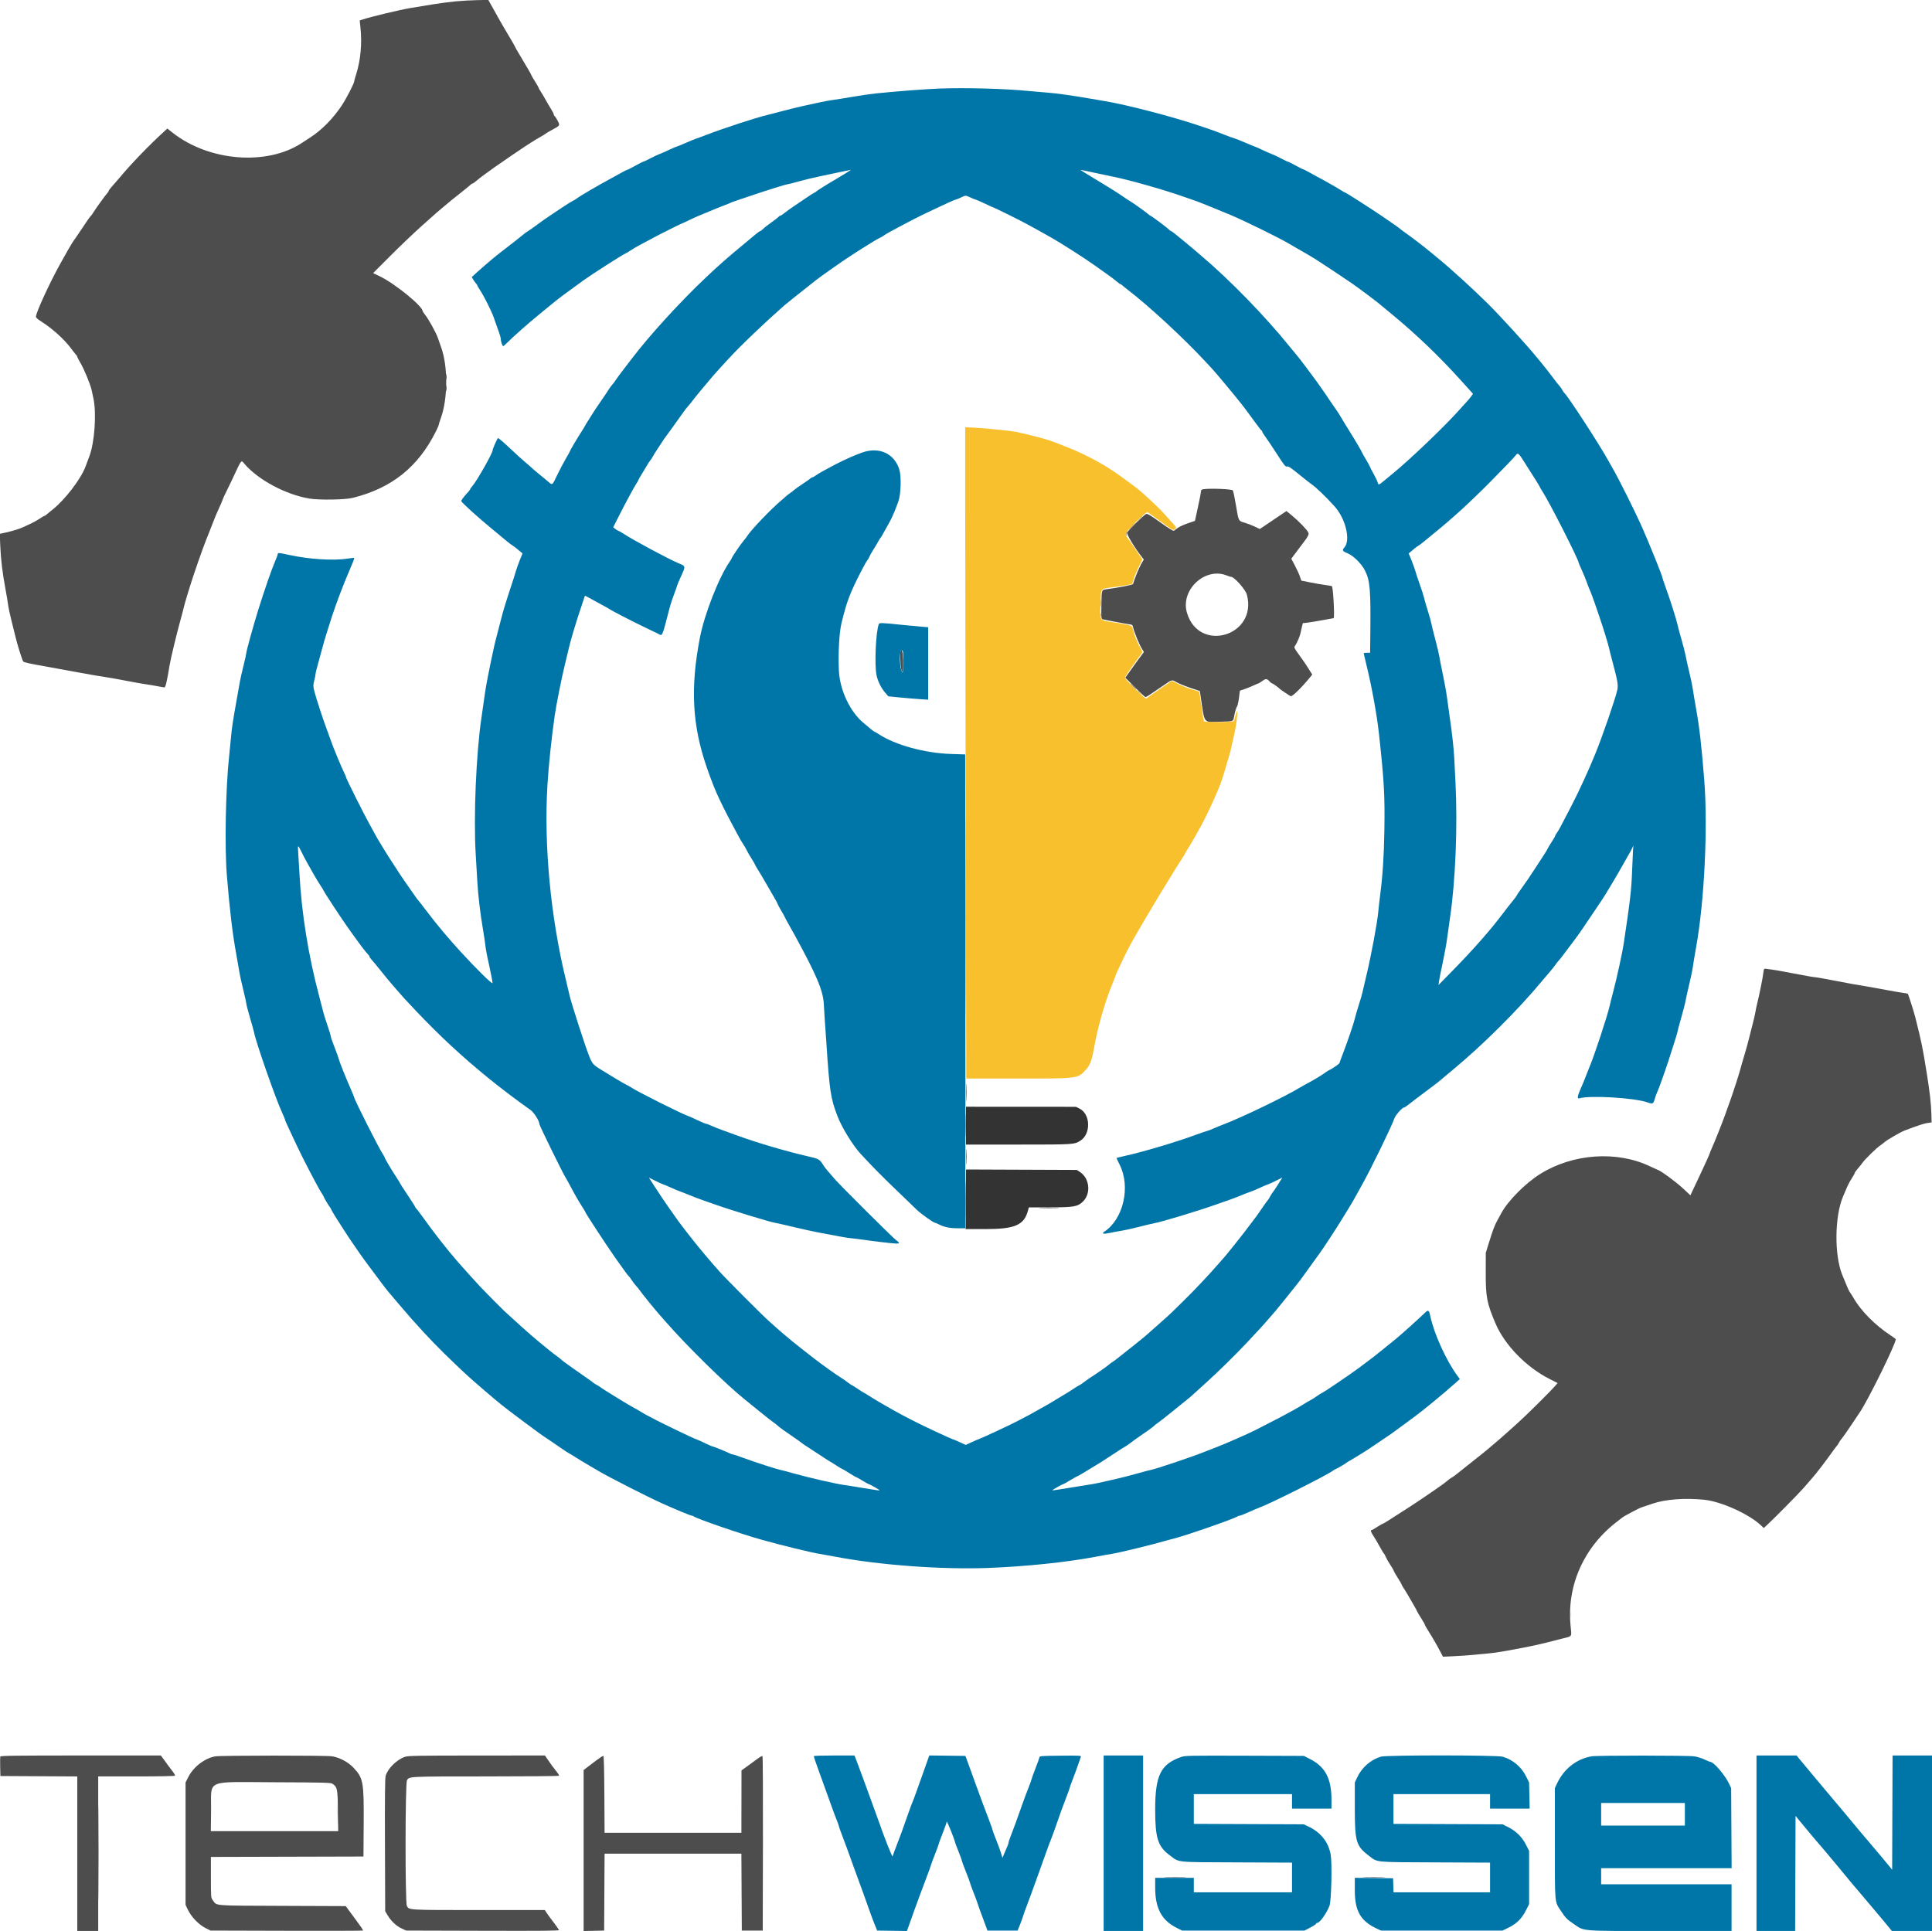 <svg id="svg" version="1.1" width="400" height="399.849" viewBox="0 0 400 399.849" xmlns="http://www.w3.org/2000/svg" xmlns:xlink="http://www.w3.org/1999/xlink" ><g id="svgg"><path id="path0" d="M92.385 78.083 C 92.386 78.633,92.417 78.838,92.454 78.539 C 92.491 78.239,92.490 77.789,92.452 77.539 C 92.414 77.288,92.384 77.533,92.385 78.083 M92.385 80.417 C 92.386 80.967,92.417 81.172,92.454 80.872 C 92.491 80.572,92.490 80.122,92.452 79.872 C 92.414 79.622,92.384 79.867,92.385 80.417 M200.069 226.250 C 200.069 227.900,200.094 228.552,200.124 227.700 C 200.155 226.847,200.154 225.497,200.124 224.700 C 200.093 223.902,200.069 224.600,200.069 226.250 M200.067 239.583 C 200.068 241.050,200.093 241.628,200.124 240.867 C 200.155 240.106,200.155 238.906,200.124 238.200 C 200.093 237.494,200.067 238.117,200.067 239.583 M215.458 250.124 C 216.398 250.154,217.935 250.154,218.875 250.124 C 219.815 250.095,219.046 250.070,217.167 250.070 C 215.287 250.070,214.519 250.095,215.458 250.124 M241.384 388.791 C 242.467 388.820,244.192 388.820,245.218 388.791 C 246.244 388.762,245.358 388.738,243.250 388.738 C 241.142 388.738,240.302 388.762,241.384 388.791 M282.551 388.791 C 283.633 388.820,285.358 388.820,286.384 388.791 C 287.410 388.762,286.525 388.738,284.417 388.738 C 282.308 388.738,281.469 388.762,282.551 388.791 " stroke="none" fill="#000000" fill-rule="evenodd"></path><path id="path1" d="M200.000 233.083 L 200.000 237.000 210.875 236.999 C 222.350 236.998,222.419 236.994,223.690 236.188 C 225.907 234.782,225.789 230.672,223.500 229.549 L 222.750 229.180 211.375 229.174 L 200.000 229.167 200.000 233.083 M199.962 248.330 L 199.917 254.500 203.936 254.500 C 210.150 254.500,212.019 253.692,212.837 250.651 L 213.013 250.000 217.287 250.000 C 222.371 250.000,223.148 249.861,224.255 248.754 C 225.906 247.102,225.585 244.000,223.628 242.705 L 222.941 242.250 211.475 242.205 L 200.008 242.160 199.962 248.330 M20.413 383.750 C 20.413 392.550,20.434 396.126,20.458 391.696 C 20.483 387.266,20.483 380.066,20.458 375.696 C 20.434 371.326,20.413 374.950,20.413 383.750 M69.905 375.167 C 69.905 377.412,69.929 378.331,69.958 377.208 C 69.987 376.085,69.987 374.248,69.958 373.125 C 69.929 372.002,69.905 372.921,69.905 375.167 " stroke="none" fill="#333333" fill-rule="evenodd"></path><path id="path2" d="M94.333 0.280 C 93.004 0.404,90.792 0.698,89.417 0.933 C 88.042 1.168,86.054 1.496,85.000 1.662 C 82.992 1.977,76.567 3.517,75.026 4.052 L 74.468 4.245 74.609 5.498 C 74.990 8.882,74.678 12.431,73.743 15.367 C 73.517 16.074,73.333 16.748,73.333 16.866 C 73.333 17.247,71.628 20.546,70.765 21.833 C 68.929 24.574,66.648 26.895,64.273 28.440 C 63.618 28.866,62.821 29.387,62.500 29.598 C 55.272 34.361,43.297 33.418,35.758 27.494 L 34.648 26.622 34.119 27.103 C 30.903 30.026,27.187 33.876,24.667 36.897 C 24.162 37.501,23.469 38.303,23.125 38.678 C 22.781 39.054,22.500 39.435,22.500 39.526 C 22.500 39.616,22.386 39.804,22.247 39.944 C 21.919 40.271,19.675 43.386,19.279 44.063 C 19.112 44.349,18.884 44.658,18.774 44.750 C 18.592 44.901,18.200 45.467,16.300 48.323 C 15.960 48.833,15.623 49.325,15.550 49.417 C 15.282 49.753,14.534 50.937,14.130 51.667 C 13.901 52.079,13.228 53.279,12.634 54.333 C 10.445 58.218,7.518 64.542,7.440 65.555 C 7.424 65.762,7.772 66.084,8.518 66.555 C 10.825 68.010,13.331 70.276,14.726 72.167 C 15.098 72.671,15.537 73.229,15.701 73.406 C 15.865 73.584,16.000 73.796,16.000 73.877 C 16.000 73.959,16.300 74.539,16.667 75.168 C 17.436 76.484,18.709 79.582,18.971 80.772 C 19.069 81.218,19.237 81.996,19.344 82.500 C 20.010 85.625,19.587 91.609,18.497 94.500 C 18.203 95.279,17.856 96.206,17.726 96.560 C 16.770 99.158,13.456 103.490,10.857 105.539 C 10.248 106.019,9.651 106.507,9.530 106.623 C 9.409 106.739,9.247 106.833,9.172 106.833 C 9.096 106.833,8.632 107.106,8.142 107.439 C 7.651 107.773,6.837 108.224,6.333 108.443 C 5.829 108.661,5.229 108.939,5.000 109.060 C 4.327 109.416,2.682 109.941,1.268 110.251 L -0.047 110.539 0.053 112.978 C 0.169 115.785,0.507 118.624,1.108 121.833 C 1.340 123.071,1.598 124.608,1.682 125.250 C 1.766 125.892,2.059 127.279,2.334 128.333 C 2.609 129.387,2.989 130.925,3.177 131.750 C 3.524 133.266,4.556 136.574,4.803 136.959 C 4.934 137.163,6.093 137.415,10.333 138.159 C 11.479 138.360,14.254 138.867,16.500 139.285 C 18.746 139.702,21.071 140.102,21.667 140.173 C 22.262 140.245,24.137 140.575,25.833 140.908 C 27.529 141.241,29.479 141.590,30.167 141.682 C 30.854 141.774,31.957 141.959,32.618 142.092 C 33.279 142.225,33.925 142.333,34.055 142.333 C 34.277 142.333,34.582 141.005,35.128 137.667 C 35.334 136.401,36.588 131.186,37.291 128.667 C 37.611 127.521,37.967 126.163,38.082 125.648 C 38.257 124.872,39.374 121.197,40.028 119.250 C 41.464 114.971,42.375 112.476,43.523 109.667 C 43.804 108.979,44.173 108.035,44.343 107.568 C 44.512 107.102,44.945 106.089,45.306 105.318 C 45.666 104.547,46.015 103.729,46.082 103.500 C 46.150 103.271,46.417 102.671,46.678 102.167 C 46.938 101.662,47.537 100.425,48.009 99.417 C 50.153 94.834,49.863 95.192,50.678 96.125 C 53.572 99.436,59.206 102.426,64.083 103.238 C 66.080 103.571,71.436 103.487,73.000 103.099 C 81.095 101.089,86.585 96.699,90.272 89.287 C 90.581 88.666,90.833 88.075,90.833 87.974 C 90.833 87.873,91.027 87.256,91.264 86.603 C 92.735 82.549,92.764 75.857,91.328 71.891 C 91.134 71.355,90.831 70.493,90.656 69.975 C 90.291 68.899,88.762 66.128,88.007 65.176 C 87.728 64.824,87.500 64.484,87.500 64.421 C 87.500 63.396,81.770 58.732,78.667 57.232 L 77.250 56.547 80.833 52.960 C 82.804 50.987,85.692 48.233,87.250 46.839 C 90.810 43.656,90.523 43.908,92.000 42.681 C 92.688 42.110,93.415 41.502,93.616 41.330 C 93.818 41.158,94.666 40.484,95.500 39.833 C 96.334 39.182,97.163 38.504,97.342 38.325 C 97.520 38.146,97.741 38.000,97.833 38.000 C 97.924 38.000,98.281 37.751,98.625 37.446 C 98.969 37.141,99.766 36.522,100.396 36.071 C 101.027 35.619,101.927 34.970,102.396 34.628 C 103.207 34.039,108.235 30.604,108.806 30.250 C 108.954 30.158,109.490 29.815,109.996 29.488 C 110.502 29.160,111.367 28.640,111.917 28.332 C 112.467 28.024,112.954 27.721,113.000 27.659 C 113.046 27.597,113.608 27.264,114.250 26.918 C 116.009 25.971,115.994 25.998,115.411 24.917 C 115.139 24.413,114.860 24.001,114.792 24.001 C 114.723 24.000,114.667 23.884,114.667 23.742 C 114.667 23.600,114.418 23.094,114.114 22.617 C 113.810 22.140,113.287 21.251,112.953 20.641 C 112.619 20.032,112.155 19.252,111.923 18.910 C 111.690 18.567,111.500 18.223,111.500 18.145 C 111.500 18.067,111.162 17.477,110.750 16.833 C 110.337 16.190,110.000 15.610,110.000 15.544 C 110.000 15.433,109.186 14.025,107.394 11.037 C 106.994 10.370,106.667 9.790,106.667 9.748 C 106.667 9.671,105.409 7.497,104.451 5.917 C 104.173 5.458,103.714 4.666,103.431 4.156 C 103.148 3.645,102.508 2.499,102.009 1.608 L 101.102 -0.012 98.926 0.021 C 97.729 0.039,95.662 0.156,94.333 0.280 M249.292 101.278 C 248.785 101.339,248.666 101.422,248.662 101.718 C 248.660 101.919,248.375 103.382,248.030 104.969 L 247.403 107.855 245.910 108.364 C 245.089 108.644,244.154 109.075,243.833 109.322 C 243.512 109.569,243.154 109.829,243.037 109.899 C 242.900 109.980,241.892 109.357,240.240 108.170 C 238.214 106.715,237.580 106.338,237.302 106.426 C 236.905 106.553,233.651 109.726,233.368 110.264 C 233.195 110.592,234.884 113.400,236.455 115.397 L 236.812 115.851 236.262 116.801 C 235.824 117.558,234.850 119.950,234.581 120.932 C 234.536 121.096,231.734 121.652,229.292 121.982 C 228.019 122.153,228.090 121.969,228.031 125.249 C 227.983 127.921,228.002 128.144,228.281 128.225 C 228.759 128.363,232.835 129.132,233.697 129.247 C 234.408 129.341,234.488 129.398,234.594 129.884 C 234.799 130.820,235.835 133.382,236.342 134.207 L 236.833 135.004 235.696 136.544 C 235.071 137.391,234.206 138.589,233.774 139.207 L 232.989 140.330 234.978 142.332 C 236.072 143.433,237.053 144.333,237.158 144.333 C 237.352 144.333,237.959 143.941,240.861 141.943 C 242.714 140.667,242.614 140.691,243.634 141.288 C 244.061 141.539,245.312 142.047,246.413 142.417 L 248.417 143.091 248.612 144.421 C 249.434 150.006,249.086 149.582,252.730 149.441 C 255.642 149.328,255.266 149.529,255.598 147.905 C 255.747 147.178,255.969 146.469,256.092 146.330 C 256.215 146.191,256.404 145.387,256.512 144.545 L 256.709 143.013 257.563 142.730 C 258.032 142.575,258.879 142.235,259.444 141.974 C 260.008 141.713,260.515 141.500,260.570 141.500 C 260.625 141.500,260.977 141.277,261.354 141.004 C 262.086 140.474,262.309 140.495,262.903 141.151 C 263.076 141.343,263.290 141.500,263.377 141.500 C 263.513 141.500,264.760 142.397,265.000 142.669 C 265.133 142.819,267.154 144.167,267.247 144.167 C 267.662 144.167,269.588 142.272,271.219 140.258 L 271.689 139.679 270.969 138.535 C 270.574 137.906,270.025 137.078,269.750 136.696 C 267.741 133.903,267.845 134.104,268.176 133.649 C 268.510 133.192,269.180 131.605,269.261 131.083 C 269.289 130.900,269.408 130.364,269.525 129.893 L 269.737 129.035 270.665 128.930 C 271.175 128.872,272.596 128.639,273.822 128.413 C 275.048 128.186,276.077 128.000,276.109 128.000 C 276.359 128.000,276.023 121.634,275.759 121.371 C 275.723 121.334,275.143 121.233,274.472 121.146 C 273.800 121.059,272.387 120.816,271.333 120.606 L 269.417 120.223 269.145 119.403 C 268.996 118.952,268.531 117.933,268.112 117.137 L 267.350 115.691 267.717 115.193 C 268.265 114.449,269.118 113.313,269.542 112.764 C 270.823 111.104,271.055 110.669,270.871 110.267 C 270.605 109.682,268.918 107.926,267.547 106.804 L 266.344 105.820 263.586 107.680 L 260.828 109.539 259.753 109.026 C 259.162 108.744,258.244 108.389,257.714 108.239 C 256.397 107.865,256.438 107.944,255.902 104.689 C 255.640 103.098,255.341 101.680,255.238 101.538 C 255.046 101.276,250.830 101.091,249.292 101.278 M253.952 119.148 C 254.391 119.321,254.787 119.453,254.833 119.441 C 255.401 119.295,257.865 122.037,258.155 123.137 C 260.406 131.666,248.212 135.323,245.740 126.861 C 244.369 122.168,249.467 117.380,253.952 119.148 M186.413 135.013 C 186.279 135.435,186.473 138.406,186.668 138.910 C 186.913 139.543,187.013 138.816,186.964 136.754 C 186.918 134.826,186.695 134.123,186.413 135.013 M365.075 201.470 C 365.014 201.991,364.814 203.129,364.631 204.000 C 364.449 204.871,364.235 205.899,364.156 206.285 C 364.077 206.671,363.903 207.421,363.770 207.952 C 363.636 208.482,363.485 209.217,363.434 209.583 C 363.383 209.950,363.152 210.963,362.921 211.833 C 362.689 212.704,362.339 214.092,362.142 214.917 C 361.945 215.742,361.500 217.354,361.153 218.500 C 360.806 219.646,360.438 220.921,360.336 221.333 C 360.126 222.186,358.842 226.167,358.214 227.917 C 357.983 228.558,357.512 229.871,357.167 230.833 C 356.485 232.735,354.937 236.614,354.361 237.866 C 354.162 238.296,354.000 238.707,354.000 238.779 C 354.000 238.897,352.787 241.577,351.751 243.750 C 351.532 244.208,351.044 245.242,350.667 246.046 L 349.980 247.509 348.448 246.077 C 347.038 244.759,343.933 242.473,343.219 242.227 C 343.053 242.170,342.317 241.837,341.583 241.489 C 334.737 238.233,325.663 238.864,318.917 243.063 C 315.819 244.991,312.144 248.702,310.798 251.260 C 310.657 251.530,310.305 252.173,310.018 252.690 C 309.436 253.736,309.079 254.685,308.209 257.500 L 307.616 259.417 307.607 263.583 C 307.597 268.572,307.838 269.825,309.612 274.000 C 311.531 278.517,315.996 283.103,320.872 285.564 L 322.484 286.378 321.867 287.096 C 321.528 287.492,320.050 289.005,318.583 290.458 C 316.137 292.883,314.841 294.112,312.820 295.917 C 310.750 297.766,310.331 298.134,309.590 298.750 C 309.149 299.117,308.479 299.686,308.102 300.016 C 307.725 300.345,306.254 301.528,304.833 302.645 C 303.412 303.762,301.950 304.924,301.583 305.228 C 301.217 305.532,300.729 305.876,300.500 305.993 C 300.271 306.111,299.858 306.414,299.583 306.667 C 299.308 306.921,298.183 307.741,297.083 308.490 C 295.983 309.239,294.783 310.060,294.417 310.314 C 293.728 310.791,291.454 312.289,290.972 312.583 C 290.822 312.675,290.353 312.975,289.929 313.250 C 287.353 314.924,286.425 315.500,286.309 315.500 C 286.237 315.500,285.714 315.800,285.146 316.167 C 284.579 316.533,284.052 316.833,283.974 316.833 C 283.699 316.833,283.841 317.266,284.385 318.086 C 284.689 318.543,285.263 319.517,285.660 320.250 C 286.057 320.983,286.443 321.623,286.518 321.673 C 286.593 321.722,286.776 322.055,286.926 322.413 C 287.076 322.771,287.481 323.481,287.826 323.991 C 288.171 324.500,288.501 325.068,288.559 325.254 C 288.617 325.439,289.002 326.114,289.415 326.754 C 289.827 327.393,290.165 327.978,290.166 328.053 C 290.166 328.128,290.379 328.503,290.640 328.887 C 290.900 329.270,291.539 330.333,292.060 331.250 C 292.582 332.167,293.076 333.029,293.159 333.167 C 293.242 333.304,293.352 333.529,293.403 333.667 C 293.455 333.804,293.832 334.442,294.242 335.083 C 294.651 335.725,294.989 336.320,294.993 336.405 C 294.997 336.490,295.288 337.015,295.640 337.572 C 296.534 338.984,297.544 340.727,298.196 341.981 L 298.750 343.046 301.083 342.935 C 302.367 342.875,304.092 342.756,304.917 342.673 C 305.742 342.589,306.932 342.477,307.561 342.423 C 308.901 342.310,310.424 342.096,312.167 341.775 C 317.578 340.780,318.372 340.605,323.320 339.324 C 325.640 338.724,325.403 339.077,325.166 336.574 C 324.378 328.255,327.954 320.287,334.827 315.046 C 335.335 314.659,335.830 314.276,335.927 314.194 C 336.254 313.920,339.412 312.251,339.833 312.130 C 340.063 312.065,341.112 311.712,342.167 311.346 C 344.754 310.449,348.843 310.141,352.838 310.543 C 356.351 310.896,362.159 313.527,364.625 315.881 L 365.167 316.399 365.792 315.824 C 367.272 314.464,372.518 309.152,373.425 308.095 C 373.971 307.460,374.720 306.598,375.090 306.179 C 376.069 305.070,377.677 302.982,379.271 300.750 C 379.794 300.017,380.275 299.379,380.338 299.333 C 380.402 299.287,380.570 299.025,380.713 298.750 C 380.855 298.475,381.120 298.093,381.302 297.901 C 381.483 297.709,382.371 296.444,383.274 295.090 C 384.177 293.736,384.976 292.543,385.048 292.439 C 386.713 290.034,392.499 278.284,392.500 277.307 C 392.500 277.246,391.956 276.842,391.292 276.408 C 388.219 274.402,385.242 271.379,383.750 268.750 C 383.490 268.292,383.172 267.792,383.043 267.640 C 382.827 267.385,382.390 266.401,381.407 263.952 C 379.752 259.830,379.838 251.867,381.583 247.750 C 381.738 247.383,381.976 246.821,382.112 246.500 C 382.606 245.330,382.914 244.733,383.451 243.899 C 383.753 243.432,384.000 242.973,384.000 242.881 C 384.000 242.789,384.286 242.384,384.635 241.982 C 384.985 241.579,385.388 241.077,385.532 240.866 C 386.075 240.070,388.503 237.695,389.337 237.144 C 389.564 236.994,389.962 236.687,390.221 236.461 C 390.772 235.981,393.558 234.376,394.362 234.075 C 397.251 232.993,398.326 232.641,399.059 232.534 L 399.917 232.408 399.877 230.829 C 399.819 228.562,399.560 226.250,398.905 222.167 C 398.036 216.750,397.873 215.956,396.547 210.667 C 396.250 209.486,395.103 205.880,394.988 205.767 C 394.949 205.729,394.504 205.647,394.000 205.585 C 393.496 205.523,391.921 205.249,390.500 204.978 C 389.079 204.706,387.242 204.375,386.417 204.241 C 383.704 203.802,382.953 203.666,379.513 202.996 C 377.641 202.632,375.923 202.333,375.697 202.333 C 375.470 202.333,373.589 202.003,371.517 201.599 C 369.445 201.195,367.327 200.817,366.811 200.760 C 366.294 200.702,365.718 200.625,365.530 200.589 C 365.227 200.531,365.175 200.632,365.075 201.470 M199.905 233.000 C 199.905 235.154,199.929 236.035,199.958 234.958 C 199.987 233.881,199.987 232.119,199.958 231.042 C 199.929 229.965,199.905 230.846,199.905 233.000 M199.909 248.333 C 199.909 251.679,199.931 253.048,199.958 251.375 C 199.985 249.702,199.985 246.965,199.958 245.292 C 199.931 243.619,199.909 244.987,199.909 248.333 M0.072 363.719 C 0.026 363.839,0.010 364.795,0.036 365.844 L 0.083 367.750 8.042 367.793 L 16.000 367.837 16.000 383.835 L 16.000 399.833 18.167 399.833 L 20.333 399.833 20.333 383.833 L 20.333 367.833 28.240 367.833 C 32.789 367.833,36.187 367.769,36.240 367.682 C 36.292 367.599,36.015 367.128,35.625 366.636 C 35.236 366.143,34.842 365.623,34.750 365.480 C 34.658 365.336,34.295 364.832,33.943 364.359 L 33.302 363.500 16.729 363.500 C 3.212 363.500,0.141 363.540,0.072 363.719 M44.592 363.677 C 42.420 364.041,40.076 365.825,39.000 367.935 L 38.417 369.078 38.417 381.748 L 38.417 394.417 38.853 395.348 C 39.598 396.936,41.130 398.525,42.644 399.281 L 43.583 399.750 59.375 399.794 C 68.060 399.818,75.167 399.797,75.167 399.747 C 75.167 399.611,74.684 398.888,73.780 397.667 C 73.338 397.071,72.663 396.156,72.280 395.635 L 71.583 394.686 58.417 394.635 C 43.840 394.578,44.944 394.666,44.074 393.487 C 43.667 392.936,43.667 392.928,43.667 388.718 L 43.667 384.502 59.458 384.459 L 75.250 384.417 75.296 377.750 C 75.356 368.987,75.215 368.196,73.212 366.055 C 72.095 364.860,70.353 363.928,68.747 363.665 C 67.536 363.467,45.784 363.478,44.592 363.677 M83.833 363.777 C 82.107 364.378,80.262 366.208,79.839 367.738 C 79.706 368.222,79.666 372.347,79.701 382.083 L 79.750 395.750 80.246 396.579 C 80.966 397.783,82.028 398.787,83.124 399.300 L 84.083 399.750 99.970 399.795 C 112.773 399.831,115.834 399.799,115.737 399.628 C 115.560 399.317,114.747 398.190,114.081 397.333 C 113.760 396.921,113.341 396.340,113.149 396.042 L 112.800 395.500 99.075 395.500 C 84.354 395.500,84.691 395.520,84.238 394.642 C 83.866 393.923,83.885 369.373,84.258 368.651 C 84.686 367.824,84.497 367.833,100.501 367.833 C 108.831 367.833,115.685 367.771,115.732 367.695 C 115.779 367.619,115.590 367.280,115.311 366.942 C 114.759 366.272,113.907 365.109,113.248 364.125 L 112.829 363.500 98.706 363.508 C 86.332 363.515,84.490 363.548,83.833 363.777 M123.333 364.605 C 122.554 365.192,121.673 365.862,121.375 366.094 L 120.833 366.514 120.833 383.179 L 120.833 399.843 122.958 399.797 L 125.083 399.750 125.127 391.792 L 125.170 383.833 139.333 383.833 L 153.497 383.833 153.540 391.792 L 153.583 399.750 155.750 399.750 L 157.917 399.750 157.959 381.759 C 157.982 371.864,157.940 363.707,157.866 363.632 C 157.791 363.557,157.306 363.816,156.789 364.206 C 156.272 364.597,155.324 365.292,154.684 365.750 L 153.519 366.583 153.510 373.042 L 153.500 379.500 139.335 379.500 L 125.170 379.500 125.127 371.556 C 125.099 366.431,125.024 363.598,124.917 363.574 C 124.825 363.553,124.112 364.017,123.333 364.605 M68.801 369.333 C 69.836 370.007,69.912 370.370,69.969 374.958 L 70.021 379.167 56.836 379.167 L 43.651 379.167 43.701 374.767 C 43.773 368.323,42.247 368.984,56.917 369.040 C 66.806 369.077,68.471 369.118,68.801 369.333 " stroke="none" fill="#4d4d4d" fill-rule="evenodd"></path><path id="path3" d="M234.583 142.167 C 234.941 142.533,235.272 142.833,235.318 142.833 C 235.363 142.833,235.108 142.533,234.750 142.167 C 234.392 141.800,234.062 141.500,234.016 141.500 C 233.970 141.500,234.225 141.800,234.583 142.167 " stroke="none" fill="#666666" fill-rule="evenodd"></path><path id="path4" d="" stroke="none" fill="#002baa" fill-rule="evenodd"></path><path id="path5" d="" stroke="none" fill="#0000ff" fill-rule="evenodd"></path><path id="path6" d="M186.372 137.500 C 186.372 137.821,186.406 137.952,186.448 137.792 C 186.490 137.631,186.490 137.369,186.448 137.208 C 186.406 137.048,186.372 137.179,186.372 137.500 " stroke="none" fill="#337369" fill-rule="evenodd"></path><path id="path7" d="M194.583 18.336 C 191.448 18.455,186.253 18.851,181.333 19.345 C 180.371 19.442,178.271 19.746,176.667 20.021 C 175.063 20.297,173.188 20.596,172.500 20.687 C 171.813 20.778,170.462 21.026,169.500 21.238 C 168.537 21.451,167.000 21.788,166.083 21.988 C 165.167 22.188,163.404 22.622,162.167 22.953 C 160.929 23.284,159.467 23.662,158.917 23.792 C 156.496 24.367,149.841 26.540,146.250 27.928 C 145.242 28.318,144.229 28.691,144.000 28.757 C 143.771 28.824,142.842 29.205,141.937 29.606 C 141.031 30.006,140.225 30.333,140.146 30.333 C 140.067 30.333,139.308 30.660,138.459 31.059 C 137.611 31.458,136.729 31.843,136.500 31.914 C 136.271 31.986,135.455 32.372,134.686 32.772 C 133.918 33.172,133.224 33.500,133.145 33.500 C 133.066 33.500,132.325 33.875,131.500 34.333 C 130.675 34.792,129.932 35.167,129.849 35.167 C 129.766 35.167,129.223 35.438,128.641 35.769 C 128.059 36.100,127.021 36.672,126.333 37.040 C 124.034 38.271,120.063 40.593,119.505 41.032 C 119.273 41.214,118.858 41.470,118.583 41.599 C 118.308 41.729,117.440 42.266,116.655 42.792 C 115.869 43.319,114.857 43.992,114.405 44.288 C 113.299 45.012,111.998 45.927,110.783 46.833 C 110.230 47.246,109.547 47.721,109.264 47.890 C 108.981 48.059,108.563 48.366,108.333 48.573 C 107.986 48.886,105.522 50.815,103.066 52.696 C 102.746 52.942,102.197 53.392,101.845 53.696 C 101.494 54.001,100.808 54.587,100.319 55.000 C 99.831 55.413,99.036 56.116,98.552 56.563 L 97.673 57.376 97.961 57.867 C 98.120 58.137,98.381 58.499,98.542 58.672 C 98.702 58.845,98.833 59.046,98.833 59.120 C 98.833 59.194,99.085 59.628,99.393 60.086 C 100.124 61.172,101.709 64.314,102.166 65.583 C 103.428 69.087,103.660 69.785,103.664 70.083 C 103.671 70.626,104.003 71.667,104.169 71.667 C 104.253 71.667,104.643 71.338,105.036 70.937 C 106.160 69.787,109.420 66.907,111.661 65.083 C 112.787 64.167,114.068 63.117,114.507 62.750 C 115.464 61.952,117.240 60.625,120.750 58.087 C 122.508 56.815,128.927 52.709,129.545 52.461 C 129.713 52.393,130.165 52.122,130.550 51.858 C 130.935 51.593,131.775 51.099,132.417 50.759 C 133.058 50.419,134.333 49.737,135.250 49.244 C 136.983 48.313,141.293 46.167,141.430 46.167 C 141.474 46.167,142.051 45.897,142.713 45.568 C 143.375 45.239,144.292 44.824,144.750 44.645 C 145.208 44.467,146.258 44.032,147.083 43.677 C 147.908 43.323,149.146 42.824,149.833 42.568 C 150.521 42.313,151.158 42.054,151.250 41.993 C 151.342 41.932,151.829 41.748,152.333 41.584 C 152.837 41.420,154.188 40.964,155.333 40.572 C 158.406 39.520,162.716 38.167,163.001 38.165 C 163.138 38.164,164.188 37.899,165.333 37.576 C 166.479 37.253,168.467 36.772,169.750 36.507 C 171.033 36.242,172.980 35.832,174.075 35.596 C 175.171 35.360,176.105 35.167,176.152 35.167 C 176.253 35.167,174.023 36.560,172.886 37.207 C 171.537 37.976,169.100 39.506,169.006 39.644 C 168.957 39.716,168.798 39.818,168.653 39.871 C 168.509 39.924,167.684 40.450,166.820 41.039 C 165.957 41.628,164.762 42.437,164.167 42.838 C 163.571 43.239,162.776 43.815,162.400 44.117 C 162.023 44.419,161.639 44.667,161.545 44.667 C 161.451 44.667,161.278 44.782,161.161 44.924 C 161.044 45.065,160.368 45.589,159.660 46.088 C 158.953 46.587,158.196 47.182,157.978 47.411 C 157.761 47.640,157.508 47.830,157.417 47.832 C 157.325 47.834,156.827 48.192,156.309 48.626 C 155.792 49.061,155.042 49.686,154.643 50.016 C 150.564 53.383,149.133 54.637,146.101 57.500 C 140.827 62.482,134.417 69.507,130.833 74.234 C 130.604 74.536,129.817 75.561,129.083 76.512 C 128.350 77.463,127.611 78.468,127.441 78.746 C 127.272 79.023,126.960 79.438,126.748 79.667 C 126.537 79.896,126.226 80.317,126.057 80.603 C 125.888 80.889,125.112 82.046,124.333 83.174 C 123.554 84.301,122.804 85.427,122.667 85.675 C 122.529 85.923,122.135 86.549,121.792 87.066 C 121.448 87.583,121.167 88.043,121.167 88.089 C 121.167 88.134,120.842 88.676,120.444 89.294 C 119.440 90.856,118.000 93.289,118.000 93.424 C 118.000 93.486,117.637 94.147,117.194 94.894 C 116.750 95.640,115.944 97.166,115.402 98.286 C 114.250 100.664,114.467 100.542,113.234 99.507 C 112.693 99.053,111.851 98.359,111.363 97.966 C 110.876 97.572,110.238 97.023,109.947 96.745 C 109.655 96.467,109.079 95.967,108.667 95.634 C 108.254 95.301,106.875 94.045,105.601 92.842 C 104.328 91.639,103.209 90.680,103.114 90.712 C 102.957 90.764,102.003 92.907,102.001 93.212 C 101.997 93.821,98.779 99.517,97.810 100.631 C 97.548 100.932,97.333 101.237,97.333 101.308 C 97.333 101.379,97.165 101.618,96.958 101.838 C 96.120 102.734,95.500 103.543,95.500 103.742 C 95.500 104.005,99.021 107.196,102.000 109.632 C 103.237 110.644,104.539 111.722,104.893 112.028 C 105.247 112.333,105.773 112.733,106.062 112.917 C 106.351 113.100,106.774 113.413,107.002 113.612 C 107.230 113.812,107.589 114.112,107.800 114.279 L 108.183 114.583 107.610 116.005 C 107.295 116.787,106.923 117.837,106.783 118.339 C 106.644 118.840,106.229 120.150,105.861 121.250 C 104.962 123.936,104.055 126.898,103.819 127.917 C 103.713 128.375,103.382 129.650,103.084 130.750 C 102.785 131.850,102.419 133.313,102.270 134.000 C 101.289 138.534,100.622 141.938,100.413 143.474 C 100.280 144.451,99.946 146.782,99.672 148.655 C 98.572 156.148,98.028 169.109,98.487 176.833 C 98.594 178.621,98.751 181.283,98.837 182.750 C 98.997 185.489,99.431 189.121,100.002 192.500 C 100.181 193.554,100.365 194.754,100.413 195.167 C 100.581 196.625,100.703 197.281,101.354 200.250 C 101.716 201.899,101.991 203.387,101.965 203.555 C 101.916 203.866,98.569 200.571,95.305 196.998 C 94.027 195.599,93.533 195.037,91.844 193.059 C 90.825 191.867,89.288 189.938,88.080 188.333 C 87.355 187.371,86.712 186.546,86.653 186.500 C 86.593 186.454,86.307 186.079,86.018 185.667 C 83.805 182.508,83.040 181.401,82.750 180.942 C 82.370 180.339,81.062 178.320,80.249 177.083 C 79.948 176.625,79.579 176.025,79.428 175.750 C 79.278 175.475,78.936 174.912,78.669 174.500 C 78.403 174.088,78.029 173.450,77.840 173.083 C 77.650 172.717,77.053 171.629,76.512 170.667 C 75.384 168.658,71.667 161.232,71.667 160.986 C 71.667 160.896,71.482 160.459,71.257 160.014 C 70.763 159.038,68.883 154.514,68.586 153.583 C 68.468 153.217,68.075 152.129,67.711 151.167 C 66.901 149.025,65.473 144.652,65.082 143.122 C 64.814 142.071,64.813 141.919,65.064 140.921 C 65.212 140.331,65.333 139.704,65.333 139.527 C 65.333 139.350,65.661 138.053,66.062 136.644 C 66.462 135.236,66.839 133.858,66.898 133.583 C 66.994 133.143,68.137 129.428,68.745 127.583 C 69.703 124.674,71.233 120.671,72.519 117.706 C 72.967 116.673,73.333 115.755,73.333 115.664 C 73.333 115.466,73.352 115.466,72.000 115.670 C 69.010 116.121,64.057 115.814,59.961 114.925 C 57.700 114.434,57.500 114.418,57.500 114.733 C 57.500 114.860,57.262 115.517,56.972 116.191 C 56.210 117.960,54.798 122.027,53.451 126.333 C 52.504 129.362,50.993 134.822,50.997 135.204 C 50.999 135.362,50.742 136.525,50.427 137.787 C 50.112 139.050,49.775 140.533,49.678 141.083 C 49.581 141.633,49.281 143.321,49.010 144.833 C 48.200 149.367,47.988 150.771,47.831 152.637 C 47.749 153.616,47.570 155.429,47.432 156.667 C 46.723 163.067,46.489 175.461,46.968 181.250 C 47.580 188.657,48.140 193.347,48.918 197.583 C 49.221 199.233,49.520 200.953,49.583 201.406 C 49.645 201.858,49.990 203.419,50.348 204.873 C 50.707 206.328,51.000 207.660,51.000 207.834 C 51.000 208.009,51.347 209.336,51.772 210.784 C 52.197 212.232,52.578 213.604,52.619 213.833 C 52.965 215.767,57.098 227.589,58.401 230.372 C 58.730 231.075,59.000 231.730,59.000 231.827 C 59.000 231.923,59.331 232.695,59.736 233.543 C 60.140 234.390,60.904 236.021,61.433 237.167 C 62.599 239.690,65.876 245.981,66.529 246.947 C 66.788 247.330,67.000 247.695,67.000 247.758 C 67.000 247.894,68.182 249.879,68.335 250.000 C 68.393 250.046,68.496 250.233,68.564 250.417 C 68.632 250.600,69.039 251.300,69.469 251.972 C 69.898 252.644,70.615 253.769,71.062 254.472 C 71.509 255.175,72.011 255.948,72.178 256.189 C 72.345 256.431,72.934 257.293,73.486 258.106 C 74.874 260.148,76.009 261.712,78.380 264.848 C 78.767 265.360,79.325 266.099,79.620 266.490 C 79.915 266.882,80.426 267.513,80.755 267.893 C 81.084 268.273,82.113 269.483,83.041 270.583 C 85.877 273.945,89.347 277.702,92.000 280.281 C 95.926 284.098,97.010 285.098,100.025 287.681 C 103.834 290.945,103.944 291.032,108.189 294.204 C 111.991 297.044,111.692 296.830,113.994 298.369 C 115.051 299.075,116.217 299.872,116.583 300.139 C 116.950 300.406,117.438 300.721,117.667 300.838 C 117.896 300.956,118.571 301.365,119.167 301.748 C 119.763 302.130,120.962 302.859,121.833 303.367 C 122.704 303.875,123.679 304.446,124.000 304.637 C 126.054 305.853,133.826 309.816,136.917 311.222 C 139.528 312.409,142.957 313.833,143.207 313.833 C 143.331 313.833,143.505 313.895,143.592 313.970 C 144.142 314.444,153.284 317.594,157.667 318.819 C 161.863 319.992,168.203 321.540,169.667 321.749 C 170.079 321.808,171.542 322.071,172.917 322.333 C 182.027 324.071,194.914 325.024,204.496 324.669 C 212.293 324.379,220.936 323.480,226.917 322.336 C 228.292 322.072,229.754 321.810,230.167 321.753 C 231.490 321.568,238.944 319.756,241.250 319.057 C 241.708 318.919,242.533 318.697,243.083 318.565 C 245.402 318.009,255.789 314.387,256.242 313.977 C 256.329 313.898,256.528 313.833,256.683 313.833 C 256.839 313.833,257.631 313.525,258.442 313.149 C 259.253 312.773,260.292 312.330,260.750 312.165 C 262.998 311.357,274.428 305.621,275.942 304.541 C 276.232 304.335,276.522 304.167,276.587 304.167 C 276.714 304.167,278.693 303.001,278.833 302.844 C 278.879 302.792,279.142 302.629,279.417 302.480 C 280.047 302.141,282.949 300.347,283.502 299.956 C 283.730 299.795,284.779 299.088,285.833 298.386 C 286.887 297.684,287.938 296.970,288.167 296.799 C 288.396 296.629,289.146 296.081,289.833 295.583 C 291.876 294.103,293.850 292.622,294.613 292.000 C 295.007 291.679,295.748 291.079,296.261 290.667 C 297.859 289.382,300.087 287.494,301.330 286.373 L 302.243 285.548 301.821 284.983 C 299.478 281.841,296.919 276.239,296.124 272.510 C 295.846 271.203,295.707 271.140,294.890 271.951 C 293.994 272.839,289.893 276.525,289.056 277.195 C 288.674 277.500,287.624 278.350,286.723 279.083 C 284.746 280.692,284.054 281.235,283.007 282.000 C 282.568 282.321,281.778 282.911,281.251 283.311 C 279.709 284.485,273.767 288.500,273.573 288.500 C 273.512 288.500,273.114 288.753,272.689 289.062 C 272.264 289.371,271.654 289.756,271.333 289.918 C 271.012 290.079,270.375 290.453,269.917 290.748 C 269.077 291.288,266.969 292.472,265.167 293.416 C 264.654 293.684,260.762 295.687,259.903 296.125 C 258.414 296.884,253.493 299.045,251.833 299.669 C 251.146 299.928,250.021 300.365,249.333 300.641 C 246.606 301.735,239.187 304.224,238.167 304.388 C 237.938 304.424,236.662 304.763,235.333 305.140 C 233.211 305.742,231.057 306.262,227.167 307.112 C 226.571 307.243,225.596 307.415,225.000 307.494 C 224.404 307.574,222.571 307.869,220.926 308.149 C 219.281 308.429,217.909 308.631,217.876 308.598 C 217.809 308.531,219.904 307.333,220.087 307.333 C 220.151 307.333,220.825 306.958,221.583 306.500 C 222.342 306.042,223.011 305.667,223.069 305.667 C 223.127 305.667,223.642 305.379,224.212 305.028 C 225.113 304.474,226.855 303.418,227.917 302.784 C 228.100 302.674,229.215 301.947,230.393 301.167 C 231.572 300.388,232.735 299.646,232.977 299.519 C 233.219 299.392,233.717 299.049,234.083 298.758 C 234.450 298.466,235.162 297.949,235.667 297.608 C 237.324 296.488,238.881 295.360,238.983 295.204 C 239.038 295.119,239.356 294.870,239.690 294.650 C 240.024 294.430,241.400 293.350,242.748 292.250 C 244.096 291.150,245.473 290.039,245.808 289.781 C 246.143 289.523,246.642 289.098,246.917 288.836 C 247.192 288.574,248.317 287.556,249.417 286.574 C 251.842 284.409,255.984 280.350,258.250 277.917 C 261.021 274.943,261.221 274.725,262.035 273.805 C 263.858 271.743,264.502 270.976,266.074 269.000 C 266.985 267.854,267.998 266.589,268.324 266.188 C 269.075 265.264,269.427 264.789,271.152 262.377 C 271.923 261.299,272.830 260.042,273.168 259.583 C 274.018 258.429,276.745 254.259,277.963 252.250 C 278.519 251.333,279.233 250.168,279.550 249.660 C 279.867 249.153,280.365 248.290,280.657 247.744 C 280.949 247.197,281.591 246.037,282.084 245.167 C 283.763 242.198,288.174 233.132,288.693 231.583 C 288.914 230.924,290.311 229.333,290.670 229.333 C 290.772 229.333,291.132 229.108,291.470 228.834 C 292.005 228.397,294.532 226.483,296.972 224.667 C 297.402 224.346,297.979 223.886,298.252 223.645 C 298.526 223.404,299.688 222.432,300.833 221.485 C 306.914 216.457,314.266 209.147,319.090 203.333 C 319.889 202.371,320.776 201.322,321.063 201.002 C 321.349 200.682,321.760 200.160,321.977 199.842 C 322.193 199.525,322.547 199.074,322.763 198.841 C 322.979 198.607,323.327 198.179,323.536 197.889 C 323.745 197.599,324.477 196.624,325.161 195.722 C 326.784 193.586,327.051 193.207,329.399 189.706 C 330.489 188.080,331.520 186.547,331.690 186.300 C 332.356 185.327,335.307 180.376,336.041 179.000 C 336.310 178.496,336.779 177.671,337.083 177.167 C 337.387 176.662,337.755 175.987,337.900 175.667 L 338.165 175.083 338.085 176.333 C 338.042 177.021,337.963 178.783,337.911 180.250 C 337.767 184.257,337.523 186.387,336.170 195.417 C 335.905 197.189,334.717 202.639,334.045 205.167 C 333.716 206.404,333.354 207.844,333.241 208.366 C 332.825 210.281,329.956 218.962,329.092 220.917 C 328.930 221.283,328.589 222.146,328.334 222.833 C 328.080 223.521,327.601 224.683,327.271 225.417 C 326.592 226.924,326.493 227.578,326.965 227.428 C 329.063 226.762,338.331 227.304,341.050 228.251 C 342.197 228.651,342.293 228.607,342.600 227.542 C 342.751 227.015,342.990 226.358,343.131 226.083 C 343.378 225.602,344.608 222.173,345.403 219.750 C 346.521 216.344,347.334 213.725,347.334 213.531 C 347.333 213.411,347.670 212.150,348.081 210.730 C 348.492 209.310,348.900 207.721,348.987 207.199 C 349.074 206.677,349.414 205.143,349.744 203.789 C 350.073 202.436,350.413 200.786,350.500 200.123 C 350.586 199.459,350.882 197.679,351.157 196.167 C 352.870 186.743,353.622 171.297,352.846 161.500 C 352.274 154.284,351.862 150.694,351.145 146.688 C 350.877 145.186,350.580 143.402,350.486 142.722 C 350.391 142.042,350.062 140.457,349.754 139.201 C 349.446 137.945,349.109 136.429,349.004 135.833 C 348.899 135.237,348.508 133.700,348.135 132.417 C 347.762 131.133,347.392 129.756,347.313 129.356 C 347.120 128.377,345.802 124.220,344.899 121.740 C 344.496 120.635,344.167 119.660,344.169 119.573 C 344.172 119.255,341.537 112.715,340.042 109.333 C 338.520 105.890,335.105 99.047,333.780 96.787 C 333.554 96.400,333.184 95.746,332.959 95.333 C 331.256 92.216,324.614 81.990,323.920 81.417 C 323.809 81.325,323.600 81.025,323.456 80.750 C 323.313 80.475,323.050 80.097,322.873 79.909 C 322.696 79.722,322.296 79.222,321.984 78.798 C 321.267 77.822,319.499 75.562,318.979 74.955 C 318.761 74.701,318.263 74.101,317.871 73.622 C 316.062 71.409,310.664 65.493,308.252 63.082 C 305.299 60.129,300.366 55.628,297.749 53.500 C 297.242 53.087,296.510 52.482,296.122 52.155 C 294.945 51.163,292.032 48.935,290.750 48.046 C 290.383 47.792,289.979 47.485,289.852 47.364 C 289.647 47.169,287.776 45.857,286.007 44.667 C 283.024 42.660,278.589 39.833,278.423 39.833 C 278.370 39.833,278.009 39.629,277.622 39.379 C 277.234 39.129,276.242 38.542,275.417 38.075 C 274.102 37.330,273.672 37.094,272.500 36.479 C 272.362 36.407,271.710 36.045,271.050 35.674 C 270.389 35.303,269.779 35.000,269.692 35.000 C 269.606 35.000,268.936 34.662,268.202 34.250 C 267.469 33.837,266.791 33.500,266.697 33.500 C 266.603 33.500,265.974 33.203,265.301 32.839 C 264.627 32.476,263.778 32.072,263.413 31.941 C 263.048 31.811,262.098 31.396,261.302 31.019 C 260.505 30.642,259.807 30.333,259.751 30.333 C 259.694 30.333,258.846 29.984,257.866 29.557 C 256.885 29.130,255.858 28.722,255.583 28.652 C 255.308 28.581,254.333 28.226,253.417 27.862 C 252.500 27.499,251.375 27.075,250.917 26.919 C 250.458 26.764,249.333 26.381,248.417 26.069 C 242.912 24.196,233.346 21.702,228.667 20.922 C 227.796 20.777,226.446 20.547,225.667 20.412 C 221.964 19.769,218.719 19.318,216.679 19.162 C 215.448 19.068,213.761 18.923,212.929 18.839 C 208.193 18.360,199.906 18.133,194.583 18.336 M226.553 35.761 C 228.036 36.088,229.813 36.464,230.500 36.597 C 233.585 37.191,241.351 39.397,245.076 40.738 C 245.905 41.036,246.883 41.376,247.250 41.493 C 248.015 41.737,250.578 42.765,254.750 44.502 C 257.466 45.632,264.711 49.184,266.695 50.358 C 267.214 50.665,268.034 51.142,268.516 51.417 C 270.713 52.669,271.207 52.957,272.196 53.566 C 273.226 54.201,277.983 57.355,279.861 58.649 C 281.172 59.553,284.596 62.107,285.500 62.856 C 285.912 63.198,287.225 64.285,288.417 65.271 C 293.333 69.339,298.021 73.839,302.413 78.705 L 304.966 81.535 304.604 82.059 C 304.405 82.347,304.019 82.814,303.746 83.096 C 303.473 83.378,302.837 84.078,302.333 84.653 C 299.422 87.972,292.153 94.946,288.381 98.041 C 287.851 98.476,287.009 99.170,286.510 99.583 C 285.447 100.463,285.375 100.479,285.228 99.875 C 285.167 99.623,284.791 98.838,284.392 98.131 C 283.993 97.424,283.667 96.786,283.667 96.714 C 283.666 96.642,283.291 95.953,282.833 95.183 C 282.375 94.412,282.000 93.742,282.000 93.694 C 282.000 93.591,280.361 90.801,279.585 89.583 C 279.097 88.817,278.044 87.093,277.265 85.785 C 277.089 85.491,276.677 84.875,276.348 84.417 C 276.019 83.958,275.674 83.456,275.583 83.300 C 275.410 83.005,273.540 80.301,272.609 79.000 C 272.314 78.587,271.513 77.507,270.828 76.599 C 270.143 75.691,269.438 74.753,269.260 74.516 C 269.082 74.278,268.669 73.769,268.343 73.385 C 268.017 73.001,267.375 72.223,266.917 71.655 C 261.887 65.424,254.553 57.894,248.666 52.917 C 247.798 52.183,246.964 51.471,246.812 51.333 C 246.660 51.196,246.072 50.708,245.505 50.250 C 244.939 49.792,244.049 49.061,243.529 48.626 C 243.009 48.192,242.517 47.836,242.435 47.835 C 242.353 47.834,242.203 47.730,242.102 47.603 C 241.865 47.308,238.352 44.667,238.197 44.667 C 238.132 44.667,237.893 44.496,237.665 44.287 C 237.216 43.877,234.051 41.636,233.727 41.500 C 233.618 41.454,233.129 41.133,232.640 40.785 C 231.544 40.008,228.930 38.376,225.083 36.068 C 224.258 35.574,223.645 35.168,223.720 35.168 C 223.795 35.167,225.070 35.434,226.553 35.761 M200.975 40.918 C 201.465 41.147,201.934 41.333,202.017 41.333 C 202.100 41.333,202.955 41.708,203.917 42.167 C 204.879 42.625,205.712 43.000,205.769 43.000 C 205.825 43.000,207.344 43.731,209.144 44.625 C 211.954 46.020,213.336 46.764,217.750 49.253 C 219.634 50.316,224.620 53.504,226.417 54.795 C 226.783 55.059,227.871 55.828,228.833 56.504 C 229.796 57.180,230.865 57.981,231.209 58.283 C 231.553 58.586,231.895 58.833,231.969 58.833 C 232.043 58.833,232.254 58.973,232.437 59.143 C 232.620 59.314,233.109 59.713,233.525 60.030 C 237.812 63.303,245.239 70.173,249.563 74.867 C 250.010 75.353,250.694 76.087,251.082 76.500 C 251.728 77.186,255.908 82.212,257.086 83.720 C 257.698 84.503,258.588 85.700,259.983 87.618 C 260.569 88.424,261.113 89.108,261.191 89.139 C 261.269 89.169,261.334 89.282,261.335 89.389 C 261.336 89.496,261.655 90.008,262.043 90.526 C 262.432 91.045,263.500 92.642,264.417 94.075 C 265.776 96.199,266.142 96.665,266.403 96.598 C 266.771 96.504,267.143 96.751,269.389 98.581 C 270.290 99.316,271.201 100.031,271.412 100.170 C 272.365 100.798,274.438 102.780,276.297 104.841 C 278.627 107.425,279.685 111.921,278.311 113.396 C 277.836 113.906,277.986 114.176,278.944 114.540 C 280.156 115.001,281.921 116.746,282.622 118.177 C 283.660 120.299,283.810 122.122,283.708 131.375 L 283.667 135.167 283.000 135.167 C 282.633 135.167,282.333 135.211,282.333 135.265 C 282.333 135.319,282.630 136.575,282.992 138.057 C 284.038 142.330,285.078 148.085,285.498 151.917 C 286.564 161.629,286.738 164.767,286.617 172.000 C 286.528 177.355,286.276 181.212,285.746 185.333 C 285.611 186.387,285.426 188.037,285.335 189.000 C 285.124 191.239,283.848 198.045,282.915 201.917 C 282.517 203.567,282.140 205.179,282.076 205.500 C 282.013 205.821,281.665 207.021,281.302 208.167 C 280.940 209.313,280.580 210.550,280.503 210.917 C 280.321 211.782,278.974 215.739,278.054 218.108 C 277.658 219.130,277.332 220.030,277.330 220.108 C 277.327 220.261,275.787 221.334,275.267 221.545 C 275.094 221.616,274.606 221.922,274.184 222.226 C 273.390 222.796,271.749 223.774,270.366 224.500 C 269.929 224.729,269.312 225.077,268.994 225.272 C 266.209 226.988,257.241 231.316,253.500 232.750 C 252.721 233.049,251.643 233.489,251.104 233.730 C 250.566 233.970,250.048 234.167,249.954 234.167 C 249.860 234.167,248.800 234.529,247.600 234.972 C 243.512 236.481,236.624 238.530,232.875 239.352 C 231.935 239.558,231.167 239.758,231.167 239.796 C 231.167 239.835,231.475 240.488,231.851 241.248 C 234.103 245.792,232.568 252.422,228.661 255.023 C 227.968 255.485,228.446 255.582,229.881 255.273 C 230.634 255.110,231.737 254.906,232.333 254.818 C 232.929 254.731,234.542 254.369,235.917 254.016 C 237.292 253.662,238.717 253.323,239.083 253.261 C 240.457 253.030,248.240 250.675,251.667 249.452 C 252.446 249.175,253.683 248.742,254.417 248.490 C 255.150 248.239,256.313 247.793,257.000 247.500 C 257.688 247.207,258.501 246.894,258.808 246.804 C 259.115 246.715,259.978 246.356,260.725 246.008 C 261.472 245.659,262.271 245.317,262.500 245.248 C 262.729 245.179,263.496 244.833,264.205 244.478 L 265.493 243.833 264.634 245.208 C 264.162 245.965,263.647 246.733,263.490 246.917 C 263.334 247.100,263.074 247.512,262.913 247.833 C 262.752 248.154,262.565 248.454,262.497 248.500 C 262.429 248.546,261.940 249.221,261.410 250.000 C 260.879 250.779,260.306 251.604,260.135 251.833 C 259.779 252.312,258.449 254.067,257.610 255.167 C 256.840 256.176,254.189 259.500,253.824 259.917 C 253.662 260.100,253.106 260.737,252.588 261.333 C 250.282 263.983,247.391 267.060,245.096 269.305 C 244.003 270.375,242.878 271.478,242.596 271.757 C 242.314 272.036,241.221 273.026,240.167 273.957 C 239.112 274.888,237.869 275.990,237.404 276.406 C 236.938 276.822,235.551 277.950,234.321 278.913 C 233.090 279.876,231.787 280.909,231.425 281.207 C 231.064 281.506,230.546 281.887,230.276 282.054 C 230.006 282.221,229.673 282.470,229.536 282.607 C 229.288 282.855,226.685 284.673,225.839 285.188 C 225.594 285.338,224.986 285.768,224.488 286.146 C 223.991 286.523,223.532 286.832,223.470 286.833 C 223.408 286.833,222.883 287.151,222.303 287.538 C 221.724 287.926,220.987 288.395,220.667 288.580 C 220.346 288.765,219.746 289.125,219.333 289.380 C 217.595 290.453,216.520 291.083,215.500 291.626 C 214.904 291.943,214.229 292.322,214.000 292.467 C 213.771 292.612,212.897 293.086,212.059 293.520 C 211.220 293.954,210.395 294.382,210.225 294.471 C 208.996 295.118,202.792 298.000,202.631 298.000 C 202.572 298.000,201.945 298.268,201.237 298.595 L 199.949 299.190 198.648 298.595 C 197.932 298.268,197.287 298.000,197.215 298.001 C 197.057 298.002,190.778 295.072,189.583 294.439 C 189.400 294.342,188.650 293.957,187.917 293.583 C 187.183 293.209,186.058 292.606,185.417 292.243 C 184.775 291.880,184.025 291.457,183.750 291.302 C 182.136 290.393,180.954 289.690,179.967 289.053 C 179.353 288.657,178.814 288.333,178.769 288.333 C 178.724 288.333,178.195 287.996,177.592 287.583 C 176.990 287.171,176.448 286.833,176.389 286.833 C 176.329 286.833,175.899 286.538,175.431 286.178 C 174.964 285.818,174.395 285.422,174.166 285.300 C 173.594 284.993,169.952 282.392,168.500 281.253 C 168.087 280.929,166.957 280.046,165.987 279.289 C 165.017 278.533,164.101 277.802,163.951 277.665 C 163.801 277.529,163.221 277.042,162.661 276.583 C 162.101 276.125,161.359 275.487,161.012 275.167 C 160.664 274.846,159.863 274.133,159.232 273.583 C 158.016 272.525,150.293 264.782,148.968 263.295 C 148.059 262.273,146.564 260.549,146.082 259.967 C 145.898 259.744,145.255 258.967,144.653 258.240 C 143.463 256.802,141.264 253.978,140.333 252.691 C 139.471 251.500,137.276 248.349,137.084 248.028 C 136.992 247.875,136.760 247.525,136.568 247.250 C 136.375 246.975,135.796 246.094,135.279 245.292 L 134.341 243.833 135.629 244.478 C 136.337 244.833,137.104 245.180,137.333 245.250 C 137.563 245.320,138.290 245.626,138.950 245.929 C 139.610 246.233,140.473 246.592,140.867 246.728 C 141.261 246.863,142.146 247.210,142.833 247.499 C 143.521 247.788,144.683 248.231,145.417 248.484 C 146.150 248.737,147.387 249.172,148.167 249.450 C 151.213 250.537,159.579 253.086,160.500 253.207 C 160.729 253.237,162.379 253.611,164.167 254.037 C 165.954 254.463,168.242 254.971,169.250 255.164 C 174.071 256.090,175.330 256.311,176.333 256.407 C 176.929 256.463,177.904 256.583,178.500 256.673 C 180.664 256.999,184.932 257.500,185.542 257.500 C 186.336 257.500,186.322 257.375,185.453 256.720 C 184.733 256.178,174.144 245.635,172.885 244.208 C 171.189 242.284,170.856 241.878,170.458 241.250 C 169.690 240.038,169.522 239.941,167.322 239.443 C 163.029 238.472,156.802 236.646,152.833 235.195 C 151.962 234.877,150.575 234.375,149.750 234.079 C 148.925 233.784,147.817 233.345,147.287 233.104 C 146.757 232.864,146.227 232.667,146.108 232.667 C 145.990 232.667,145.219 232.339,144.397 231.939 C 143.574 231.538,142.717 231.156,142.492 231.089 C 141.384 230.760,131.822 225.968,130.667 225.162 C 130.438 225.002,129.987 224.750,129.667 224.602 C 129.346 224.453,128.320 223.864,127.387 223.291 C 126.453 222.718,125.161 221.929,124.514 221.536 C 122.812 220.502,122.589 220.246,121.943 218.583 C 121.029 216.229,118.189 207.416,117.915 206.083 C 117.859 205.808,117.486 204.233,117.088 202.583 C 113.985 189.744,112.598 174.958,113.339 162.619 C 113.586 158.513,114.143 153.166,114.847 148.167 C 115.146 146.040,116.311 140.205,116.943 137.667 C 117.274 136.337,117.650 134.762,117.780 134.167 C 118.046 132.941,119.262 128.837,120.027 126.583 C 120.307 125.758,120.656 124.708,120.802 124.250 C 120.948 123.792,121.084 123.392,121.103 123.361 C 121.123 123.331,121.839 123.700,122.694 124.182 C 123.550 124.664,124.656 125.271,125.151 125.531 C 125.647 125.790,126.135 126.068,126.235 126.148 C 126.578 126.421,130.690 128.544,133.417 129.856 C 134.425 130.341,135.639 130.926,136.115 131.156 C 137.242 131.702,136.943 132.337,138.668 125.750 C 138.836 125.108,139.242 123.883,139.570 123.027 C 139.898 122.172,140.167 121.401,140.167 121.314 C 140.167 121.228,140.546 120.328,141.009 119.314 C 141.970 117.210,141.974 117.230,140.535 116.649 C 138.649 115.886,130.783 111.664,129.083 110.502 C 128.717 110.251,128.267 109.996,128.083 109.935 C 127.900 109.874,127.573 109.676,127.357 109.496 L 126.965 109.168 128.119 106.876 C 129.473 104.189,131.413 100.605,131.856 99.974 C 132.027 99.731,132.167 99.477,132.167 99.409 C 132.167 99.341,132.471 98.805,132.842 98.216 C 133.214 97.628,133.713 96.796,133.953 96.368 C 134.192 95.939,134.490 95.486,134.614 95.362 C 134.739 95.237,134.962 94.898,135.110 94.609 C 135.258 94.320,135.731 93.558,136.162 92.917 C 136.592 92.275,137.075 91.539,137.233 91.281 C 137.392 91.023,137.627 90.685,137.755 90.531 C 137.981 90.258,140.358 86.958,141.470 85.372 C 141.775 84.938,142.229 84.358,142.480 84.083 C 142.731 83.808,143.156 83.283,143.425 82.917 C 143.839 82.351,146.290 79.385,147.674 77.774 C 148.071 77.312,149.504 75.729,150.675 74.461 C 153.355 71.557,158.044 67.064,162.416 63.211 C 162.693 62.967,165.166 60.995,168.833 58.093 C 169.246 57.767,169.826 57.331,170.123 57.125 C 170.420 56.919,171.347 56.262,172.181 55.667 C 173.016 55.071,173.983 54.396,174.329 54.167 C 174.675 53.938,175.174 53.604,175.438 53.425 C 176.502 52.704,179.115 51.028,179.583 50.767 C 179.858 50.613,180.421 50.268,180.833 50.000 C 181.246 49.732,181.843 49.394,182.161 49.250 C 182.478 49.105,182.853 48.887,182.994 48.764 C 183.135 48.641,183.775 48.259,184.417 47.914 C 188.537 45.701,190.470 44.708,192.556 43.735 C 193.854 43.129,195.540 42.341,196.301 41.983 C 197.063 41.626,197.775 41.329,197.885 41.324 C 197.994 41.318,198.458 41.134,198.917 40.913 C 199.949 40.416,199.896 40.416,200.975 40.918 M178.583 93.675 C 177.150 94.167,174.872 95.173,173.083 96.103 C 170.889 97.244,169.370 98.095,168.901 98.447 C 168.617 98.659,168.304 98.833,168.205 98.833 C 168.105 98.833,167.923 98.934,167.800 99.057 C 167.677 99.181,166.940 99.701,166.163 100.213 C 165.386 100.725,164.600 101.283,164.417 101.452 C 164.233 101.621,163.821 101.941,163.500 102.163 C 163.179 102.385,162.879 102.616,162.833 102.677 C 162.787 102.737,162.300 103.163,161.750 103.625 C 159.600 105.430,155.468 109.749,154.701 110.993 C 154.558 111.226,154.240 111.642,153.995 111.917 C 153.473 112.502,151.500 115.391,151.500 115.568 C 151.500 115.635,151.285 116.003,151.021 116.387 C 148.793 119.631,145.830 127.227,144.899 132.079 C 142.910 142.456,143.311 150.103,146.304 158.833 C 147.227 161.524,148.185 163.930,148.991 165.583 C 149.170 165.950,149.571 166.775,149.883 167.417 C 150.196 168.058,150.836 169.296,151.307 170.167 C 151.779 171.037,152.437 172.275,152.771 172.917 C 153.104 173.558,153.597 174.403,153.865 174.794 C 154.133 175.184,154.461 175.747,154.595 176.044 C 154.729 176.340,155.171 177.108,155.579 177.750 C 155.986 178.392,156.322 178.974,156.326 179.044 C 156.330 179.114,156.585 179.564,156.893 180.044 C 157.200 180.524,157.925 181.742,158.503 182.750 C 159.081 183.758,159.879 185.137,160.277 185.813 C 160.675 186.489,161.000 187.102,161.000 187.174 C 161.000 187.246,161.337 187.877,161.750 188.574 C 162.162 189.272,162.500 189.881,162.500 189.927 C 162.500 189.973,162.808 190.552,163.186 191.213 C 163.563 191.875,164.178 192.979,164.554 193.667 C 169.131 202.048,170.427 205.135,170.569 208.000 C 170.626 209.146,170.707 210.496,170.748 211.000 C 170.822 211.899,170.899 213.005,171.085 215.833 C 171.752 225.993,171.976 227.464,173.430 231.212 C 174.339 233.555,176.628 237.256,178.230 238.974 C 181.133 242.086,182.052 243.017,185.830 246.667 C 187.680 248.454,189.523 250.229,189.926 250.611 C 190.714 251.358,193.257 253.167,193.520 253.167 C 193.608 253.167,193.996 253.328,194.382 253.525 C 195.495 254.095,196.633 254.329,198.292 254.331 L 199.833 254.333 199.857 248.375 C 199.889 240.450,199.889 229.847,199.859 189.814 L 199.833 156.212 196.958 156.122 C 191.449 155.949,185.330 154.268,181.867 151.974 C 181.472 151.714,181.097 151.499,181.033 151.499 C 180.937 151.497,180.056 150.790,178.667 149.596 C 175.933 147.248,173.893 142.873,173.687 138.917 C 173.508 135.467,173.746 130.998,174.210 129.083 C 175.347 124.398,175.976 122.759,178.522 117.845 C 178.969 116.981,179.443 116.156,179.573 116.011 C 179.703 115.867,179.884 115.554,179.975 115.315 C 180.066 115.076,180.424 114.439,180.770 113.899 C 181.117 113.359,181.581 112.579,181.801 112.167 C 182.021 111.754,182.258 111.379,182.327 111.333 C 182.396 111.287,182.772 110.650,183.163 109.917 C 183.553 109.183,184.031 108.321,184.226 108.000 C 184.626 107.341,185.510 105.249,186.021 103.750 C 186.534 102.247,186.630 98.614,186.194 97.213 C 185.169 93.920,182.069 92.479,178.583 93.675 M315.691 95.833 C 316.061 96.429,316.512 97.142,316.692 97.417 C 317.710 98.971,318.714 100.597,318.796 100.824 C 318.847 100.966,319.091 101.383,319.337 101.750 C 320.633 103.678,326.833 115.869,326.833 116.488 C 326.833 116.561,327.132 117.267,327.497 118.057 C 327.862 118.847,328.316 119.954,328.506 120.517 C 328.695 121.079,328.995 121.849,329.173 122.228 C 329.350 122.607,329.752 123.667,330.065 124.583 C 330.378 125.500,330.830 126.813,331.071 127.500 C 331.748 129.436,333.015 133.527,333.110 134.083 C 333.157 134.358,333.517 135.783,333.911 137.250 C 334.917 140.993,335.066 141.909,334.832 142.924 C 334.383 144.875,331.771 152.447,330.293 156.083 C 328.902 159.506,326.982 163.688,325.319 166.917 C 323.249 170.934,322.638 172.067,322.326 172.464 C 322.147 172.692,322.000 172.953,322.000 173.045 C 322.000 173.137,321.659 173.730,321.242 174.362 C 320.826 174.995,320.438 175.641,320.380 175.798 C 320.322 175.955,320.000 176.496,319.663 177.000 C 319.327 177.504,318.595 178.629,318.036 179.500 C 316.879 181.304,315.933 182.692,314.792 184.260 C 314.356 184.859,314.000 185.397,314.000 185.455 C 314.000 185.514,313.718 185.904,313.372 186.323 C 313.027 186.741,312.521 187.376,312.247 187.733 C 309.479 191.352,308.886 192.086,306.864 194.402 C 304.844 196.716,303.088 198.598,300.297 201.442 L 297.818 203.968 297.929 203.192 C 297.990 202.766,298.337 201.029,298.699 199.333 C 299.062 197.637,299.460 195.463,299.584 194.500 C 299.708 193.537,299.997 191.475,300.226 189.917 C 301.353 182.257,301.800 170.984,301.338 161.917 C 301.249 160.175,301.138 157.976,301.091 157.030 C 300.990 155.014,300.621 151.663,300.151 148.500 C 299.967 147.262,299.712 145.425,299.584 144.417 C 299.456 143.408,299.080 141.308,298.749 139.750 C 298.418 138.192,298.084 136.502,298.008 135.995 C 297.932 135.488,297.552 133.876,297.164 132.412 C 296.777 130.948,296.397 129.412,296.321 129.000 C 296.245 128.587,295.909 127.388,295.573 126.333 C 295.238 125.279,294.902 124.117,294.827 123.750 C 294.752 123.383,294.382 122.221,294.003 121.167 C 293.625 120.112,293.209 118.860,293.079 118.383 C 292.948 117.906,292.575 116.856,292.249 116.050 L 291.656 114.583 292.036 114.277 C 292.246 114.109,292.614 113.798,292.855 113.586 C 293.096 113.373,293.448 113.117,293.638 113.015 C 293.827 112.914,294.318 112.550,294.727 112.207 C 295.137 111.864,295.935 111.208,296.500 110.750 C 300.736 107.318,304.237 104.127,308.559 99.762 C 311.895 96.392,313.355 94.865,313.988 94.079 C 314.273 93.726,314.571 94.032,315.691 95.833 M181.945 129.237 C 181.324 130.854,181.025 137.696,181.481 139.833 C 181.753 141.105,182.432 142.463,183.299 143.468 L 183.919 144.186 186.251 144.416 C 187.534 144.543,189.390 144.698,190.375 144.762 L 192.167 144.879 192.167 137.376 L 192.167 129.873 190.708 129.759 C 189.906 129.696,188.200 129.535,186.917 129.402 C 182.422 128.934,182.066 128.922,181.945 129.237 M187.000 137.033 C 187.000 138.725,186.949 139.349,186.820 139.220 C 186.243 138.643,186.109 134.667,186.667 134.667 C 186.984 134.667,187.000 134.778,187.000 137.033 M62.408 176.375 C 62.729 177.040,63.275 178.083,63.621 178.694 C 63.967 179.305,64.582 180.392,64.987 181.111 C 65.392 181.829,66.011 182.844,66.362 183.366 C 66.713 183.888,67.000 184.357,67.000 184.409 C 67.000 184.569,70.709 190.228,71.952 191.965 C 72.299 192.449,72.808 193.162,73.083 193.548 C 74.508 195.548,75.831 197.285,76.146 197.567 C 76.341 197.742,76.500 197.972,76.500 198.078 C 76.500 198.183,76.710 198.491,76.968 198.760 C 77.225 199.030,78.064 200.037,78.831 201.000 C 79.599 201.963,80.495 203.056,80.822 203.431 C 81.149 203.805,81.792 204.552,82.250 205.091 C 83.205 206.213,83.835 206.900,86.116 209.310 C 91.042 214.514,95.693 218.827,101.244 223.338 C 103.604 225.256,107.225 227.996,109.828 229.833 C 110.563 230.352,111.667 232.091,111.667 232.729 C 111.667 233.033,116.437 242.776,117.145 243.917 C 117.372 244.283,117.812 245.071,118.122 245.667 C 118.931 247.223,119.924 248.948,120.590 249.956 C 120.907 250.436,121.167 250.881,121.167 250.946 C 121.167 251.138,125.617 257.934,127.417 260.490 C 129.286 263.146,130.040 264.171,130.186 264.262 C 130.274 264.317,130.544 264.674,130.784 265.056 C 131.024 265.438,131.439 265.981,131.704 266.264 C 131.970 266.547,132.314 266.971,132.469 267.208 C 132.804 267.720,135.722 271.319,136.522 272.207 C 136.831 272.549,137.421 273.218,137.833 273.693 C 142.089 278.591,150.489 286.840,154.272 289.836 C 154.559 290.064,155.899 291.150,157.249 292.250 C 158.598 293.350,159.976 294.430,160.310 294.650 C 160.644 294.870,160.962 295.119,161.017 295.204 C 161.125 295.369,162.722 296.521,164.551 297.755 C 165.175 298.176,165.834 298.647,166.014 298.802 C 166.195 298.957,166.591 299.233,166.895 299.417 C 167.198 299.600,168.432 300.406,169.636 301.208 C 170.840 302.010,171.857 302.667,171.897 302.667 C 171.937 302.667,172.482 303.004,173.110 303.416 C 173.737 303.829,174.302 304.166,174.366 304.166 C 174.430 304.167,175.067 304.542,175.783 305.000 C 176.498 305.458,177.137 305.833,177.202 305.833 C 177.268 305.833,177.877 306.171,178.557 306.583 C 179.236 306.996,179.846 307.333,179.911 307.333 C 180.115 307.333,182.188 308.535,182.113 308.610 C 182.073 308.649,180.663 308.447,178.979 308.160 C 177.295 307.874,175.399 307.571,174.766 307.488 C 173.176 307.278,167.414 305.959,164.500 305.137 C 163.171 304.762,161.815 304.403,161.487 304.339 C 160.699 304.184,156.419 302.795,153.940 301.889 C 152.853 301.492,151.858 301.167,151.729 301.167 C 151.601 301.167,151.365 301.093,151.206 301.004 C 150.703 300.720,147.718 299.500,147.527 299.500 C 147.426 299.500,146.738 299.204,145.998 298.842 C 145.257 298.480,144.486 298.134,144.284 298.072 C 143.551 297.849,136.440 294.417,134.833 293.511 C 134.512 293.331,134.137 293.139,134.000 293.086 C 133.862 293.033,133.337 292.731,132.833 292.415 C 132.329 292.098,131.692 291.732,131.417 291.600 C 130.664 291.240,124.748 287.611,124.333 287.255 C 124.196 287.137,123.847 286.920,123.557 286.774 C 123.268 286.628,122.931 286.408,122.807 286.286 C 122.684 286.164,121.946 285.632,121.167 285.104 C 120.388 284.576,119.300 283.814,118.750 283.411 C 118.200 283.008,117.450 282.469,117.083 282.214 C 116.717 281.959,116.342 281.665,116.250 281.561 C 116.158 281.457,115.781 281.157,115.411 280.894 C 114.649 280.353,112.889 278.947,111.579 277.833 C 111.094 277.421,110.340 276.783,109.903 276.417 C 109.232 275.853,107.087 273.918,104.451 271.500 C 103.892 270.986,101.134 268.205,99.509 266.514 C 98.848 265.827,95.794 262.445,94.830 261.333 C 92.481 258.623,89.933 255.369,87.509 251.983 C 86.827 251.030,86.208 250.225,86.134 250.194 C 86.061 250.164,86.000 250.072,86.000 249.990 C 86.000 249.908,85.287 248.780,84.417 247.483 C 83.546 246.186,82.833 245.079,82.833 245.023 C 82.833 244.967,82.508 244.433,82.111 243.836 C 81.157 242.403,79.667 239.891,79.667 239.716 C 79.667 239.640,79.489 239.316,79.273 238.997 C 78.473 237.819,73.333 227.635,73.333 227.229 C 73.333 227.171,73.002 226.364,72.597 225.437 C 71.465 222.845,70.321 219.980,70.160 219.333 C 70.080 219.012,69.674 217.887,69.258 216.833 C 68.841 215.779,68.500 214.796,68.500 214.650 C 68.500 214.503,68.171 213.415,67.770 212.233 C 67.368 211.051,66.992 209.858,66.933 209.583 C 66.875 209.308,66.498 207.846,66.096 206.333 C 63.855 197.916,62.451 189.216,62.006 181.000 C 61.909 179.213,61.788 177.169,61.737 176.458 C 61.622 174.868,61.675 174.861,62.408 176.375 M168.499 363.625 C 168.498 363.795,168.946 365.138,169.543 366.750 C 170.224 368.594,171.421 371.909,172.160 374.000 C 172.500 374.962,172.978 376.243,173.222 376.846 C 173.467 377.449,173.667 378.014,173.667 378.100 C 173.667 378.187,173.900 378.856,174.184 379.587 C 174.717 380.955,175.743 383.758,176.838 386.833 C 177.181 387.796,177.593 388.921,177.754 389.333 C 177.914 389.746,178.325 390.871,178.667 391.833 C 180.342 396.556,180.688 397.503,181.131 398.583 L 181.609 399.750 184.692 399.795 L 187.774 399.840 188.207 398.629 C 188.445 397.962,188.944 396.560,189.316 395.512 C 189.688 394.465,190.252 392.928,190.568 392.096 C 191.867 388.682,192.650 386.560,192.754 386.167 C 192.815 385.938,193.195 384.914,193.599 383.892 C 194.003 382.870,194.333 381.959,194.333 381.868 C 194.333 381.778,194.708 380.757,195.167 379.600 C 195.625 378.443,196.002 377.366,196.004 377.206 C 196.006 377.047,196.381 377.849,196.837 378.988 C 197.293 380.127,197.667 381.143,197.667 381.245 C 197.667 381.347,198.004 382.271,198.417 383.297 C 198.829 384.323,199.167 385.246,199.167 385.349 C 199.167 385.451,199.542 386.471,200.000 387.616 C 200.458 388.760,200.833 389.773,200.833 389.865 C 200.833 389.958,201.164 390.870,201.568 391.892 C 201.971 392.914,202.352 393.938,202.413 394.167 C 202.474 394.396,202.847 395.446,203.243 396.500 C 203.639 397.554,204.068 398.717,204.197 399.083 L 204.431 399.750 207.557 399.750 L 210.684 399.750 211.094 398.750 C 211.320 398.200,211.646 397.300,211.820 396.750 C 211.993 396.200,212.301 395.337,212.504 394.833 C 212.707 394.329,213.195 393.017,213.588 391.917 C 213.981 390.817,214.658 388.942,215.093 387.750 C 215.528 386.558,216.159 384.796,216.495 383.833 C 216.831 382.871,217.304 381.596,217.546 381.000 C 217.788 380.404,218.205 379.279,218.471 378.500 C 219.352 375.925,220.131 373.773,220.820 372.009 C 221.194 371.052,221.500 370.195,221.500 370.106 C 221.500 370.016,221.700 369.449,221.944 368.846 C 222.315 367.931,223.430 364.857,223.778 363.789 C 223.868 363.512,223.621 363.497,219.564 363.539 C 215.402 363.582,215.252 363.595,215.197 363.917 C 215.165 364.100,214.813 365.075,214.415 366.083 C 214.016 367.092,213.636 368.142,213.571 368.417 C 213.505 368.692,213.194 369.554,212.880 370.333 C 212.567 371.113,212.060 372.462,211.755 373.333 C 210.667 376.436,209.696 379.099,209.268 380.157 C 209.029 380.747,208.833 381.336,208.833 381.465 C 208.833 381.594,208.726 381.936,208.594 382.225 C 208.462 382.514,208.174 383.187,207.954 383.721 L 207.554 384.692 207.181 383.508 C 206.975 382.856,206.513 381.601,206.153 380.717 C 205.794 379.834,205.500 379.031,205.500 378.933 C 205.500 378.835,205.168 377.892,204.763 376.836 C 203.815 374.367,202.950 372.050,202.119 369.750 C 201.076 366.867,200.391 364.973,200.127 364.250 L 199.883 363.583 196.137 363.539 L 192.391 363.494 192.207 364.039 C 192.106 364.338,191.728 365.408,191.365 366.417 C 191.003 367.425,190.326 369.321,189.861 370.629 C 189.395 371.938,188.966 373.086,188.908 373.181 C 188.850 373.275,188.482 374.267,188.090 375.385 C 186.825 378.996,186.319 380.382,185.585 382.250 C 185.189 383.258,184.838 384.216,184.807 384.378 C 184.750 384.673,183.075 380.444,181.885 377.000 C 181.742 376.587,181.267 375.275,180.828 374.083 C 180.389 372.892,179.680 370.942,179.251 369.750 C 178.823 368.558,178.123 366.665,177.695 365.542 L 176.917 363.501 172.708 363.500 C 170.394 363.500,168.500 363.556,168.499 363.625 M228.500 381.667 L 228.500 399.833 232.583 399.833 L 236.667 399.833 236.667 381.667 L 236.667 363.500 232.583 363.500 L 228.500 363.500 228.500 381.667 M244.561 363.804 C 240.304 365.289,239.167 367.594,239.167 374.738 C 239.167 380.576,239.727 382.341,242.154 384.146 C 244.244 385.700,243.075 385.575,256.042 385.632 L 267.500 385.682 267.500 388.757 L 267.500 391.833 257.333 391.833 L 247.167 391.833 247.167 390.333 L 247.167 388.833 243.167 388.833 L 239.167 388.833 239.167 390.811 C 239.167 395.121,240.473 397.595,243.580 399.167 L 244.733 399.750 257.408 399.750 L 270.083 399.750 271.292 399.123 C 271.956 398.778,272.500 398.422,272.500 398.331 C 272.500 398.241,272.598 398.167,272.717 398.167 C 273.245 398.167,274.732 396.076,275.267 394.583 C 275.644 393.532,275.818 385.840,275.506 384.047 C 275.042 381.382,273.416 379.364,270.739 378.129 L 269.917 377.750 258.542 377.704 L 247.167 377.658 247.167 374.579 L 247.167 371.500 257.333 371.500 L 267.500 371.500 267.500 373.000 L 267.500 374.500 271.583 374.500 L 275.667 374.500 275.667 372.614 C 275.667 368.285,274.372 365.829,271.254 364.247 L 269.948 363.583 257.682 363.544 C 246.267 363.508,245.357 363.526,244.561 363.804 M285.887 363.740 C 283.752 364.408,281.978 365.959,281.009 368.007 L 280.500 369.083 280.500 374.535 C 280.500 381.316,280.782 382.267,283.377 384.230 C 285.290 385.679,284.293 385.577,297.125 385.633 L 308.500 385.682 308.500 388.758 L 308.500 391.833 298.506 391.833 L 288.513 391.833 288.465 390.375 L 288.417 388.917 284.458 388.872 L 280.500 388.827 280.500 391.491 C 280.500 395.678,281.704 397.774,284.997 399.319 L 285.917 399.750 298.509 399.750 L 311.101 399.750 312.386 399.115 C 314.023 398.306,315.071 397.259,315.920 395.587 L 316.583 394.281 316.583 388.765 L 316.583 383.250 315.917 381.939 C 315.111 380.356,313.910 379.174,312.252 378.333 L 311.101 377.750 299.801 377.704 L 288.500 377.658 288.500 374.579 L 288.500 371.500 298.500 371.500 L 308.500 371.500 308.500 373.000 L 308.500 374.500 312.600 374.500 L 316.701 374.500 316.642 371.792 L 316.583 369.083 315.964 367.833 C 314.979 365.844,313.243 364.382,311.116 363.750 C 309.950 363.404,286.992 363.395,285.887 363.740 M329.500 363.672 C 326.370 364.228,323.785 366.272,322.352 369.322 L 321.917 370.250 321.917 381.667 C 321.917 394.514,321.839 393.676,323.217 395.750 C 324.148 397.152,324.421 397.428,325.803 398.366 C 328.124 399.939,326.840 399.833,343.693 399.833 L 358.500 399.833 358.500 395.000 L 358.500 390.167 345.000 390.167 L 331.500 390.167 331.500 388.500 L 331.500 386.833 345.007 386.833 L 358.515 386.833 358.466 378.542 L 358.417 370.250 357.982 369.333 C 357.130 367.539,354.813 364.833,354.128 364.833 C 354.038 364.833,353.502 364.613,352.937 364.343 C 352.372 364.074,351.424 363.774,350.830 363.678 C 349.560 363.472,330.657 363.467,329.500 363.672 M363.667 381.667 L 363.667 399.833 367.666 399.833 L 371.664 399.833 371.707 387.921 L 371.750 376.008 372.583 377.025 C 373.871 378.597,375.354 380.381,375.679 380.750 C 376.460 381.636,377.682 383.068,378.610 384.183 C 379.174 384.862,380.224 386.122,380.943 386.984 C 381.662 387.846,382.433 388.784,382.657 389.067 C 382.881 389.351,383.331 389.890,383.657 390.264 C 383.983 390.638,384.550 391.303,384.917 391.742 C 385.283 392.181,385.921 392.937,386.333 393.421 C 386.746 393.906,387.571 394.884,388.167 395.594 C 388.762 396.305,389.550 397.242,389.917 397.677 C 390.283 398.111,390.831 398.775,391.134 399.150 L 391.685 399.833 395.843 399.833 L 400.000 399.833 400.000 381.667 L 400.000 363.500 395.918 363.500 L 391.836 363.500 391.793 375.329 L 391.750 387.158 390.917 386.135 C 390.458 385.572,389.783 384.758,389.417 384.326 C 389.050 383.894,388.037 382.696,387.167 381.662 C 386.296 380.629,385.317 379.476,384.992 379.100 C 384.667 378.724,383.883 377.779,383.250 377.000 C 382.618 376.221,381.796 375.236,381.425 374.811 C 381.054 374.386,380.337 373.536,379.833 372.923 C 379.329 372.309,378.642 371.494,378.307 371.112 C 377.972 370.729,376.706 369.217,375.493 367.750 C 374.281 366.283,373.187 364.971,373.062 364.833 C 372.937 364.696,372.641 364.340,372.403 364.042 L 371.970 363.500 367.819 363.500 L 363.667 363.500 363.667 381.667 M348.833 375.667 L 348.833 378.000 340.167 378.000 L 331.500 378.000 331.500 375.667 L 331.500 373.333 340.167 373.333 L 348.833 373.333 348.833 375.667 " stroke="none" fill="#0076a8" fill-rule="evenodd"></path><path id="path8" d="M199.915 189.833 C 199.915 208.213,199.935 215.731,199.958 206.542 C 199.982 197.352,199.982 182.315,199.958 173.125 C 199.935 163.935,199.915 171.454,199.915 189.833 M325.058 334.333 C 325.058 335.112,325.087 335.431,325.122 335.042 C 325.157 334.652,325.157 334.015,325.122 333.625 C 325.087 333.235,325.058 333.554,325.058 334.333 " stroke="none" fill="#708a57" fill-rule="evenodd"></path><path id="path9" d="" stroke="none" fill="#ff0000" fill-rule="evenodd"></path><path id="path10" d="M235.824 107.458 L 235.250 108.083 235.875 107.509 C 236.457 106.974,236.577 106.833,236.449 106.833 C 236.422 106.833,236.140 107.115,235.824 107.458 M234.333 108.917 C 233.928 109.329,233.635 109.667,233.681 109.667 C 233.726 109.667,234.095 109.329,234.500 108.917 C 234.905 108.504,235.199 108.167,235.153 108.167 C 235.107 108.167,234.738 108.504,234.333 108.917 M233.200 110.200 C 232.957 110.443,232.941 110.777,233.165 110.915 C 233.260 110.974,233.287 110.907,233.229 110.757 C 233.174 110.613,233.222 110.384,233.335 110.248 C 233.581 109.951,233.483 109.917,233.200 110.200 M227.889 124.833 C 227.889 125.521,227.919 125.802,227.955 125.458 C 227.991 125.115,227.991 124.552,227.955 124.208 C 227.919 123.865,227.889 124.146,227.889 124.833 M227.872 127.333 C 227.872 127.654,227.906 127.785,227.948 127.625 C 227.990 127.465,227.990 127.202,227.948 127.042 C 227.906 126.881,227.872 127.013,227.872 127.333 M235.500 143.052 C 235.500 143.081,235.744 143.325,236.042 143.594 L 236.583 144.083 236.094 143.542 C 235.638 143.037,235.500 142.923,235.500 143.052 " stroke="none" fill="#a98b3c" fill-rule="evenodd"></path><path id="path11" d="" stroke="none" fill="#00aaaa" fill-rule="evenodd"></path><path id="path12" d="" stroke="none" fill="#aaaa00" fill-rule="evenodd"></path><path id="path13" d="" stroke="none" fill="#ff8000" fill-rule="evenodd"></path><path id="path14" d="" stroke="none" fill="#bfbf40" fill-rule="evenodd"></path><path id="path15" d="" stroke="none" fill="#ffaa00" fill-rule="evenodd"></path><path id="path16" d="M199.833 105.618 C 199.833 115.056,199.883 145.403,199.944 173.056 L 200.055 223.333 210.497 223.333 C 223.207 223.333,223.112 223.345,224.712 221.612 C 225.679 220.564,226.035 219.657,226.495 217.068 C 227.280 212.654,228.746 207.505,230.269 203.811 C 230.671 202.836,231.000 201.989,231.000 201.928 C 231.000 201.827,231.402 200.949,232.686 198.250 C 233.323 196.909,234.421 194.856,235.317 193.332 C 235.720 192.645,236.352 191.558,236.721 190.917 C 237.090 190.275,237.732 189.193,238.148 188.513 C 238.564 187.832,239.019 187.068,239.160 186.816 C 239.394 186.398,240.822 184.048,242.083 182.008 C 242.358 181.563,242.966 180.573,243.433 179.808 C 243.901 179.043,244.519 178.068,244.808 177.642 C 245.097 177.217,245.333 176.824,245.333 176.769 C 245.333 176.715,245.657 176.163,246.053 175.543 C 246.448 174.924,246.889 174.192,247.032 173.917 C 247.175 173.642,247.641 172.817,248.069 172.083 C 249.731 169.233,252.434 163.327,253.141 161.000 C 254.212 157.477,254.831 155.330,254.894 154.917 C 254.936 154.642,255.166 153.629,255.404 152.667 C 256.088 149.895,256.497 145.565,255.843 148.018 C 255.681 148.624,255.496 149.205,255.431 149.310 C 255.287 149.544,249.402 149.579,249.258 149.347 C 249.206 149.263,248.975 147.861,248.745 146.232 C 248.515 144.604,248.305 143.249,248.278 143.223 C 248.252 143.196,247.592 142.989,246.812 142.763 C 246.032 142.537,244.770 142.041,244.008 141.660 L 242.621 140.968 240.935 142.109 C 240.008 142.737,238.811 143.568,238.275 143.957 L 237.299 144.665 236.815 144.321 C 236.199 143.882,233.199 140.872,232.992 140.485 C 232.868 140.254,233.120 139.797,234.194 138.305 C 234.941 137.266,235.778 136.101,236.053 135.715 L 236.554 135.014 236.040 134.049 C 235.366 132.782,234.832 131.446,234.590 130.426 C 234.360 129.450,234.563 129.530,230.706 128.892 C 227.475 128.358,227.760 128.759,227.866 124.890 C 227.954 121.667,227.721 121.972,230.386 121.601 C 233.856 121.118,234.500 120.983,234.500 120.739 C 234.500 120.311,235.025 118.917,235.770 117.368 L 236.514 115.819 236.035 115.118 C 234.239 112.490,233.576 111.534,233.307 111.186 C 233.138 110.967,233.000 110.682,233.000 110.552 C 233.000 110.268,235.985 107.146,236.891 106.483 L 237.532 106.013 238.751 106.881 C 239.421 107.359,240.618 108.217,241.409 108.788 C 242.669 109.697,242.890 109.801,243.174 109.623 C 243.629 109.339,243.594 109.221,242.792 108.340 C 242.402 107.912,241.596 107.016,241.000 106.348 C 240.404 105.680,239.092 104.384,238.083 103.468 C 235.679 101.284,235.837 101.415,233.905 99.989 C 230.805 97.700,229.590 96.893,227.333 95.622 C 225.467 94.571,222.599 93.209,220.929 92.580 C 220.372 92.370,219.317 91.960,218.583 91.669 C 217.850 91.377,216.688 90.989,216.000 90.805 C 212.436 89.855,210.317 89.363,209.417 89.279 C 208.867 89.227,207.479 89.074,206.333 88.939 C 205.188 88.804,203.256 88.641,202.042 88.575 L 199.833 88.457 199.833 105.618 " stroke="none" fill="#f9c02e" fill-rule="evenodd"></path><path id="path17" d="" stroke="none" fill="#dbdb49" fill-rule="evenodd"></path><path id="path18" d="" stroke="none" fill="#00ffff" fill-rule="evenodd"></path><path id="path19" d="" stroke="none" fill="#ffff00" fill-rule="evenodd"></path></g></svg>